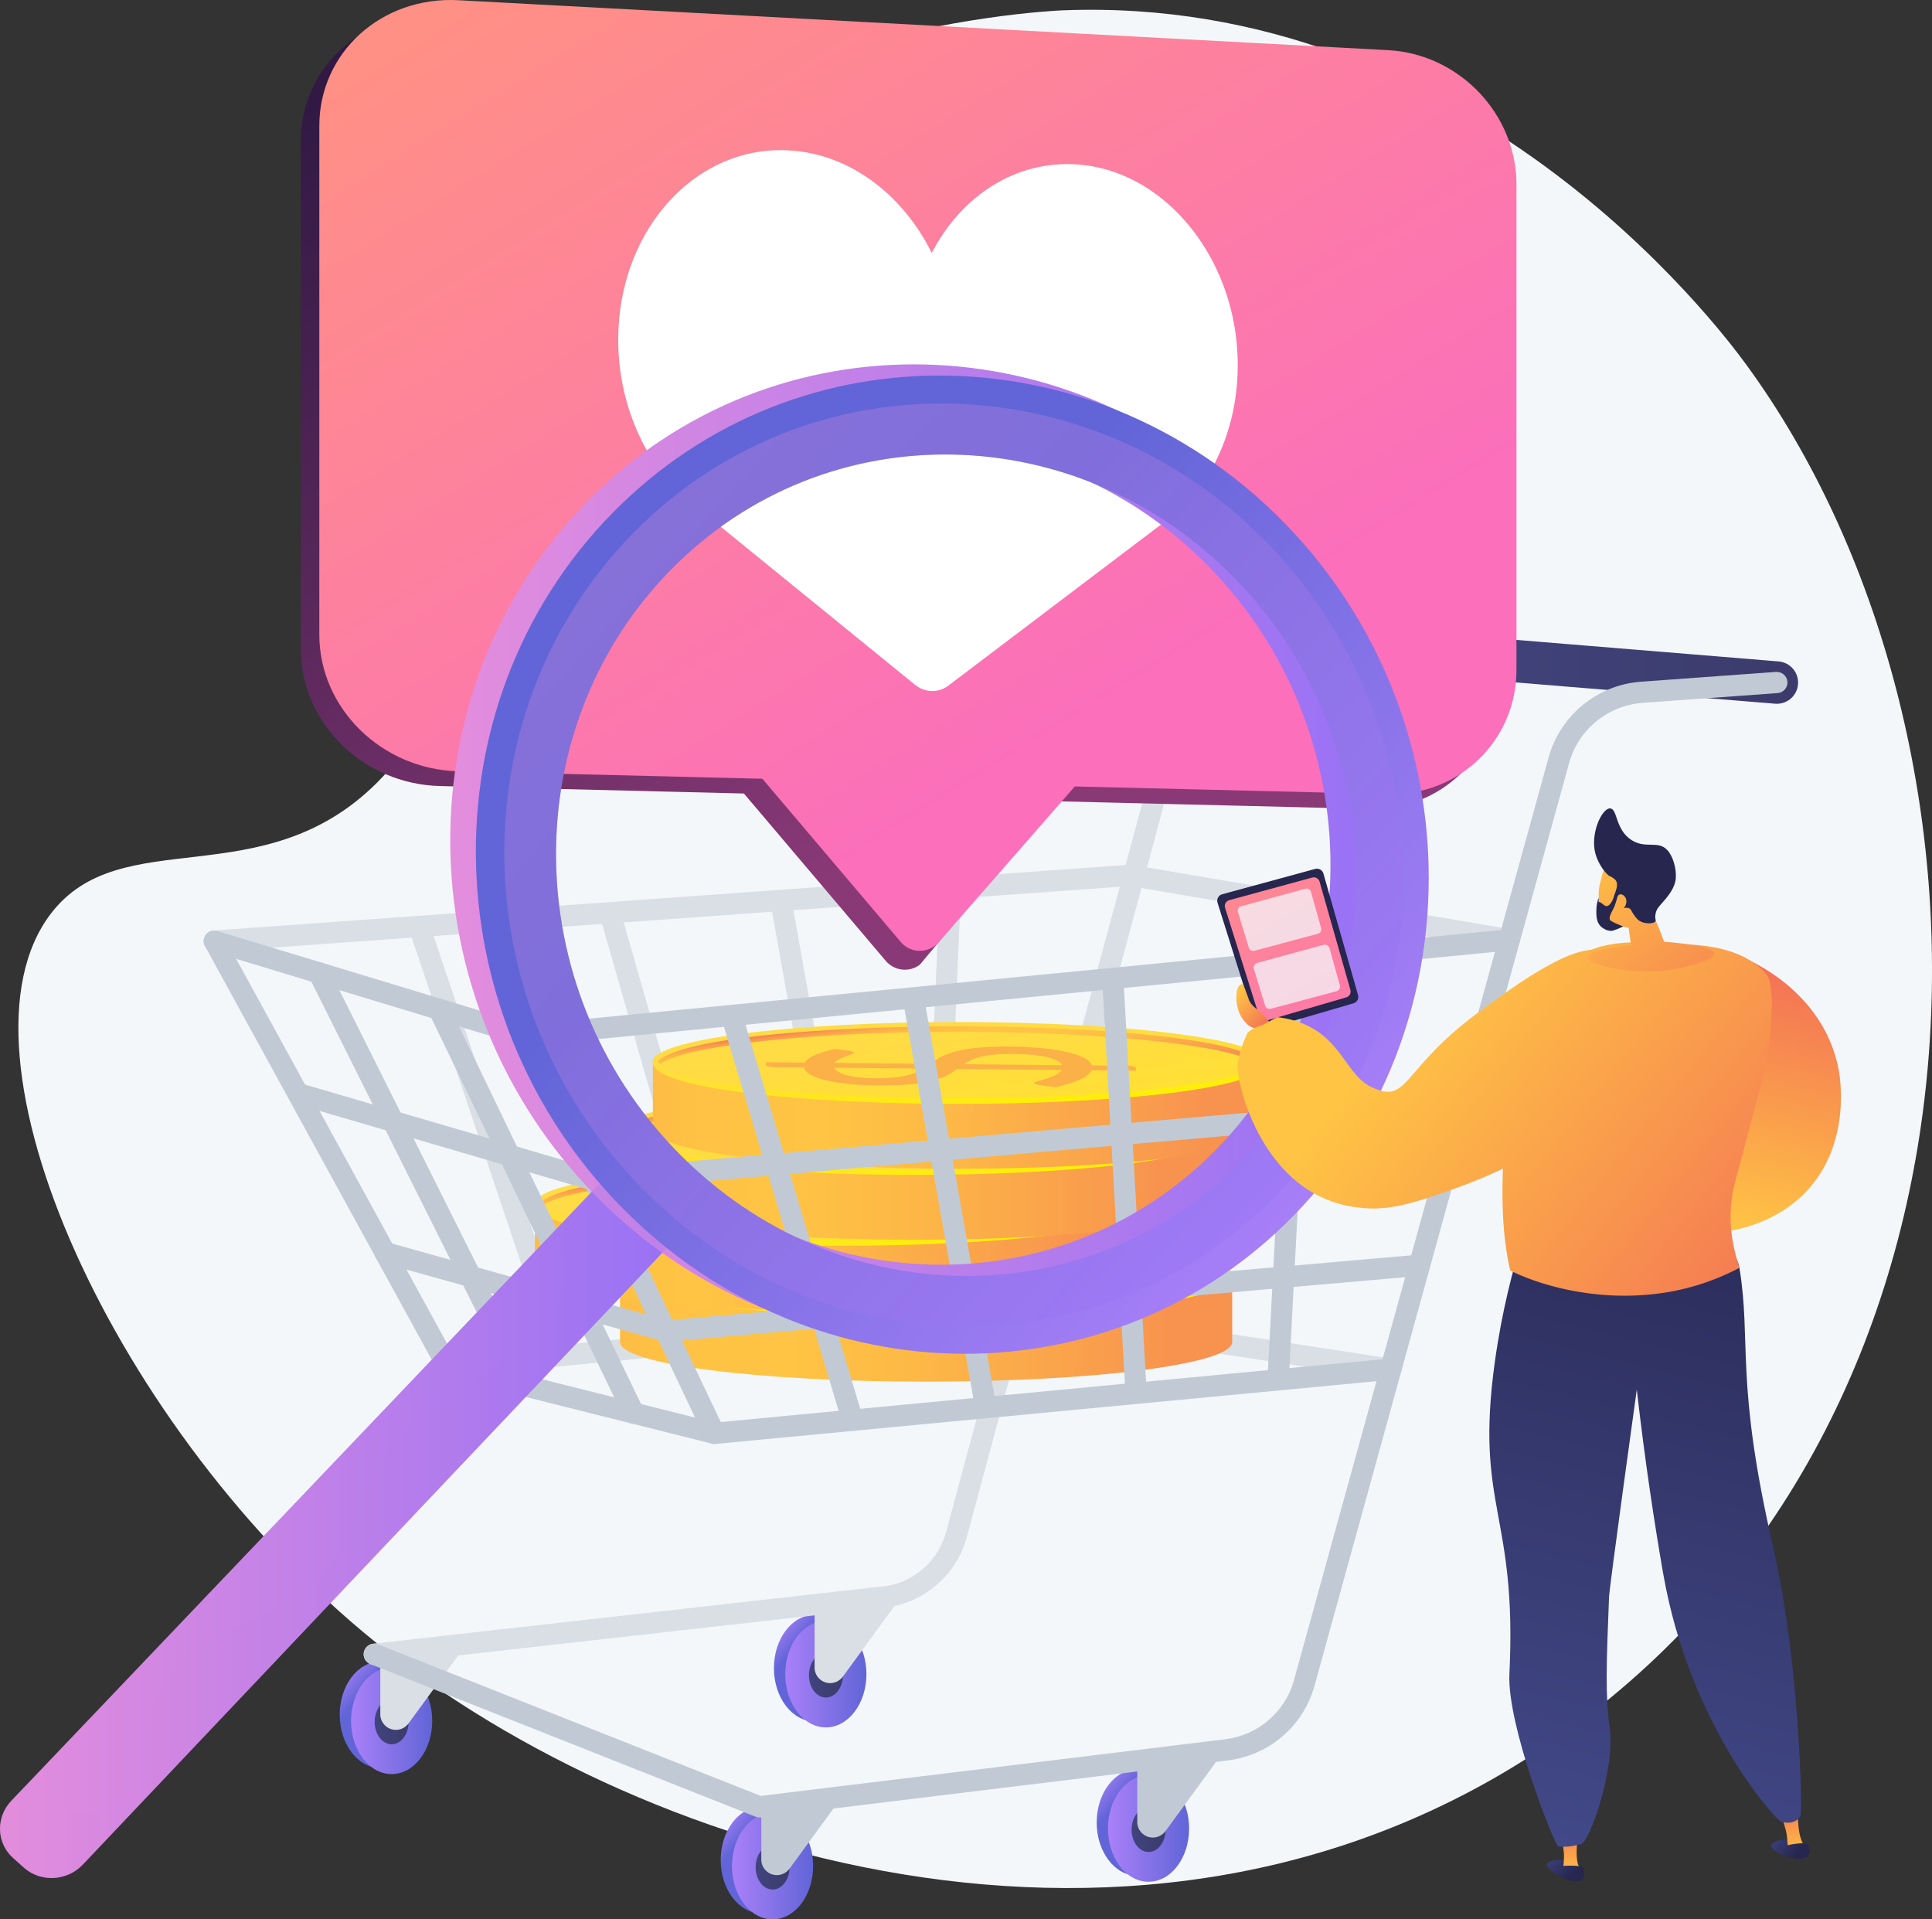 <svg width="151" height="150" viewBox="0 0 151 150" fill="none" xmlns="http://www.w3.org/2000/svg">
<rect x="0" y="0" width="151" height="150" fill="#333333" stroke="none"/>
<g clip-path="url(#clip0_4010_32796)">
<path d="M136.482 28.495C134.201 25.372 114.681 -0.45 83.036 0.809C81.452 0.873 50.591 2.502 39.207 22.747C30.786 37.72 39.701 51.006 29.428 61.206C20.476 70.093 9.479 64.211 3.977 71.4C-4.401 82.35 8.942 111.922 29.445 128.416C50.613 145.447 91.113 157.94 122.586 135.22C157.924 109.709 157.57 57.37 136.482 28.495Z" fill="#F4F7FA"/>
<path d="M32.896 134.015C32.896 136.313 31.479 138.177 29.724 138.177C27.974 138.177 26.552 136.313 26.552 134.015C26.552 131.716 27.969 129.852 29.724 129.852C31.479 129.852 32.896 131.716 32.896 134.015Z" fill="url(#paint0_linear_4010_32796)"/>
<path d="M33.782 134.486C33.782 136.784 32.365 138.648 30.61 138.648C28.86 138.648 27.438 136.784 27.438 134.486C27.438 132.188 28.854 130.323 30.61 130.323C32.359 130.323 33.782 132.188 33.782 134.486Z" fill="url(#paint1_linear_4010_32796)"/>
<path d="M31.935 134.572C31.935 135.536 31.339 136.318 30.609 136.318C29.874 136.318 29.283 135.536 29.283 134.572C29.283 133.607 29.879 132.825 30.609 132.825C31.344 132.825 31.935 133.607 31.935 134.572Z" fill="url(#paint2_linear_4010_32796)"/>
<path d="M29.724 129.407V133.977C29.724 134.647 30.271 135.193 30.942 135.193C31.328 135.193 31.693 135.006 31.924 134.695L36.041 129.064L29.724 129.407Z" fill="#DADFE5"/>
<path d="M66.832 130.366C66.832 132.664 65.415 134.529 63.66 134.529C61.911 134.529 60.488 132.664 60.488 130.366C60.488 128.068 61.905 126.204 63.66 126.204C65.415 126.204 66.832 128.068 66.832 130.366Z" fill="url(#paint3_linear_4010_32796)"/>
<path d="M67.718 130.837C67.718 133.136 66.301 135 64.546 135C62.796 135 61.374 133.136 61.374 130.837C61.374 128.539 62.791 126.675 64.546 126.675C66.296 126.675 67.718 128.539 67.718 130.837Z" fill="url(#paint4_linear_4010_32796)"/>
<path d="M65.877 130.918C65.877 131.882 65.281 132.664 64.551 132.664C63.816 132.664 63.226 131.882 63.226 130.918C63.226 129.954 63.821 129.171 64.551 129.171C65.281 129.177 65.877 129.959 65.877 130.918Z" fill="url(#paint5_linear_4010_32796)"/>
<path d="M63.666 125.753V130.323C63.666 130.993 64.213 131.539 64.884 131.539C65.271 131.539 65.636 131.352 65.867 131.041L69.983 125.411L63.666 125.753Z" fill="#DADFE5"/>
<path d="M29.251 130.114C28.832 130.114 28.473 129.804 28.425 129.375C28.371 128.92 28.704 128.507 29.16 128.459L69.349 123.938C71.539 123.563 73.359 121.902 73.949 119.716L90.786 57.15C91.682 53.818 94.602 51.423 98.048 51.182L110.274 50.454C110.736 50.422 111.127 50.775 111.154 51.23C111.181 51.686 110.832 52.082 110.376 52.109L98.16 52.838C95.428 53.025 93.11 54.932 92.396 57.579L75.559 120.145C74.802 122.952 72.457 125.084 69.585 125.577L29.348 130.104C29.316 130.114 29.283 130.114 29.251 130.114Z" fill="#DADFE5"/>
<path d="M57.214 105.487C56.855 105.487 56.522 105.252 56.414 104.887L46.952 71.834C46.823 71.394 47.081 70.934 47.521 70.811C47.961 70.687 48.423 70.939 48.546 71.378L58.008 104.432C58.137 104.871 57.88 105.332 57.44 105.455C57.364 105.477 57.289 105.487 57.214 105.487Z" fill="#DADFE5"/>
<path d="M66.897 104.106C66.5 104.106 66.151 103.822 66.081 103.42L60.242 70.677C60.161 70.227 60.462 69.793 60.913 69.713C61.369 69.632 61.798 69.932 61.879 70.382L67.718 103.125C67.799 103.575 67.498 104.009 67.047 104.09C66.993 104.1 66.945 104.106 66.897 104.106Z" fill="#DADFE5"/>
<path d="M72.913 103.034C72.902 103.034 72.891 103.034 72.875 103.034C72.419 103.012 72.059 102.627 72.081 102.171L73.428 69.771C73.444 69.316 73.815 68.952 74.292 68.978C74.749 69 75.108 69.386 75.087 69.841L73.739 102.241C73.723 102.68 73.353 103.034 72.913 103.034Z" fill="#DADFE5"/>
<path d="M44.006 106.698C43.657 106.698 43.335 106.479 43.217 106.131L32.107 73.061C31.962 72.627 32.193 72.156 32.633 72.011C33.067 71.866 33.54 72.097 33.685 72.536L44.795 105.606C44.94 106.039 44.709 106.511 44.269 106.656C44.183 106.682 44.097 106.698 44.006 106.698Z" fill="#DADFE5"/>
<path d="M138.876 55.002C138.827 55.002 138.784 55.002 138.736 54.996L111.385 52.752C110.473 52.677 109.791 51.873 109.866 50.962C109.941 50.046 110.746 49.366 111.659 49.446L139.01 51.691C139.922 51.766 140.604 52.57 140.529 53.48C140.459 54.343 139.734 55.002 138.876 55.002Z" fill="url(#paint6_linear_4010_32796)"/>
<path d="M62.673 145.366C62.673 147.664 61.256 149.529 59.501 149.529C57.751 149.529 56.329 147.664 56.329 145.366C56.329 143.068 57.746 141.204 59.501 141.204C61.251 141.204 62.673 143.068 62.673 145.366Z" fill="url(#paint7_linear_4010_32796)"/>
<path d="M63.553 145.837C63.553 148.136 62.136 150 60.381 150C58.631 150 57.209 148.136 57.209 145.837C57.209 143.539 58.626 141.675 60.381 141.675C62.136 141.675 63.553 143.539 63.553 145.837Z" fill="url(#paint8_linear_4010_32796)"/>
<path d="M61.712 145.923C61.712 146.887 61.116 147.67 60.386 147.67C59.651 147.67 59.06 146.887 59.06 145.923C59.06 144.959 59.656 144.177 60.386 144.177C61.116 144.177 61.712 144.959 61.712 145.923Z" fill="url(#paint9_linear_4010_32796)"/>
<path d="M59.501 140.759V145.329C59.501 145.998 60.048 146.545 60.719 146.545C61.106 146.545 61.471 146.357 61.702 146.046L65.818 140.416L59.501 140.759Z" fill="#C1CAD4"/>
<path d="M92.058 142.431C92.058 144.729 90.641 146.593 88.886 146.593C87.136 146.593 85.714 144.729 85.714 142.431C85.714 140.132 87.131 138.268 88.886 138.268C90.636 138.268 92.058 140.132 92.058 142.431Z" fill="url(#paint10_linear_4010_32796)"/>
<path d="M92.938 142.902C92.938 145.2 91.521 147.064 89.766 147.064C88.016 147.064 86.594 145.2 86.594 142.902C86.594 140.604 88.011 138.739 89.766 138.739C91.521 138.739 92.938 140.604 92.938 142.902Z" fill="url(#paint11_linear_4010_32796)"/>
<path d="M91.097 142.988C91.097 143.952 90.501 144.734 89.771 144.734C89.036 144.734 88.445 143.952 88.445 142.988C88.445 142.023 89.041 141.241 89.771 141.241C90.501 141.241 91.097 142.023 91.097 142.988Z" fill="url(#paint12_linear_4010_32796)"/>
<path d="M88.886 137.823V142.393C88.886 143.063 89.433 143.609 90.104 143.609C90.49 143.609 90.856 143.422 91.086 143.111L95.203 137.48L88.886 137.823Z" fill="#C1CAD4"/>
<path d="M16.746 74.384C16.316 74.384 15.951 74.052 15.919 73.612C15.887 73.157 16.23 72.761 16.687 72.723L88.269 67.58C88.333 67.575 88.403 67.58 88.467 67.591L118.099 72.627C118.55 72.702 118.856 73.13 118.781 73.586C118.706 74.036 118.282 74.341 117.82 74.266L88.285 69.246L16.805 74.384C16.789 74.384 16.767 74.384 16.746 74.384Z" fill="#DADFE5"/>
<path d="M41.07 81.755C40.989 81.755 40.909 81.745 40.828 81.718L16.504 74.346C16.064 74.212 15.817 73.752 15.952 73.312C16.086 72.873 16.553 72.627 16.987 72.761L41.15 80.084L117.88 72.627C118.346 72.578 118.744 72.916 118.787 73.371C118.83 73.827 118.497 74.234 118.041 74.277L41.15 81.75C41.124 81.755 41.097 81.755 41.07 81.755Z" fill="#C1CAD4"/>
<path d="M108.707 107.834C108.664 107.834 108.621 107.828 108.578 107.823L79.418 103.355L35.053 107.619C34.597 107.662 34.189 107.33 34.146 106.875C34.103 106.419 34.436 106.012 34.892 105.969L79.359 101.7C79.429 101.694 79.499 101.694 79.563 101.705L108.825 106.189C109.281 106.259 109.593 106.682 109.523 107.137C109.464 107.539 109.11 107.834 108.707 107.834Z" fill="#DADFE5"/>
<path d="M48.461 99.606V104.888C48.461 106.597 59.174 107.979 72.382 107.979C85.596 107.979 96.304 106.597 96.304 104.888V99.606H48.461Z" fill="url(#paint13_linear_4010_32796)"/>
<path d="M96.304 99.605C96.304 101.314 85.591 102.696 72.382 102.696C59.168 102.696 48.461 101.314 48.461 99.605C48.461 97.896 59.174 96.514 72.382 96.514C85.591 96.514 96.304 97.896 96.304 99.605Z" fill="url(#paint14_linear_4010_32796)"/>
<path d="M72.383 102.911C60.682 102.911 48.445 101.796 48.445 99.648C48.445 99.53 48.488 99.321 48.606 99.321C48.724 99.321 48.676 99.482 48.676 99.6C48.676 100.961 58.412 102.477 72.383 102.477C86.354 102.477 96.09 100.961 96.09 99.6C96.09 99.482 96.111 99.37 96.229 99.37C96.347 99.37 96.32 99.525 96.32 99.643C96.32 101.796 84.083 102.911 72.383 102.911Z" fill="url(#paint15_linear_4010_32796)"/>
<path d="M70.123 99.777C70.36 99.616 70.606 99.455 70.875 99.3C71.138 99.145 71.487 99 71.9 98.871C72.319 98.743 72.845 98.641 73.478 98.561C74.111 98.48 74.9 98.438 75.84 98.432C76.763 98.427 77.632 98.459 78.443 98.518C79.253 98.582 79.967 98.673 80.584 98.802C81.196 98.925 81.7 99.08 82.087 99.268C82.473 99.45 82.699 99.664 82.774 99.9L85.468 99.927C85.661 99.927 85.838 99.943 85.983 99.975C86.134 100.007 86.209 100.045 86.209 100.093V100.313L82.747 100.28C82.624 100.548 82.318 100.8 81.819 101.025C81.325 101.25 80.691 101.443 79.918 101.609L78.657 101.432C78.544 101.416 78.453 101.395 78.378 101.368C78.303 101.341 78.271 101.314 78.271 101.282C78.271 101.239 78.367 101.191 78.561 101.138C78.754 101.084 78.974 101.014 79.221 100.934C79.468 100.854 79.704 100.757 79.945 100.65C80.181 100.543 80.337 100.409 80.418 100.259L72.243 100.179C72.029 100.334 71.787 100.489 71.524 100.645C71.256 100.795 70.902 100.934 70.462 101.057C70.022 101.18 69.474 101.277 68.819 101.352C68.159 101.427 67.338 101.47 66.34 101.475C65.588 101.48 64.864 101.448 64.144 101.389C63.431 101.33 62.797 101.239 62.239 101.122C61.686 101.004 61.23 100.854 60.876 100.677C60.522 100.5 60.323 100.297 60.28 100.066L58.063 100.045C57.87 100.045 57.693 100.029 57.537 99.996C57.387 99.964 57.307 99.927 57.307 99.879V99.659L60.339 99.686C60.473 99.455 60.747 99.252 61.166 99.075C61.584 98.904 62.099 98.748 62.706 98.614L63.72 98.754C64.026 98.796 64.182 98.845 64.182 98.904C64.182 98.936 64.118 98.973 63.994 99.022C63.865 99.07 63.715 99.123 63.538 99.188C63.366 99.252 63.194 99.327 63.033 99.413C62.867 99.498 62.744 99.595 62.663 99.707L70.123 99.777ZM62.642 100.077C62.701 100.222 62.84 100.345 63.044 100.452C63.248 100.559 63.506 100.645 63.817 100.709C64.123 100.779 64.472 100.827 64.853 100.859C65.239 100.891 65.642 100.907 66.066 100.902C66.554 100.902 66.984 100.88 67.349 100.838C67.714 100.8 68.03 100.747 68.309 100.677C68.583 100.607 68.83 100.527 69.034 100.441C69.238 100.35 69.42 100.254 69.587 100.147L62.642 100.077ZM80.434 99.879C80.375 99.734 80.225 99.605 79.994 99.493C79.763 99.38 79.468 99.289 79.108 99.214C78.749 99.139 78.33 99.08 77.852 99.048C77.374 99.011 76.849 98.995 76.274 99C75.764 99 75.319 99.027 74.954 99.07C74.584 99.113 74.267 99.171 73.993 99.241C73.725 99.316 73.489 99.397 73.301 99.493C73.113 99.589 72.936 99.691 72.769 99.804L80.434 99.879Z" fill="#FCB048"/>
<path d="M72.383 96.846C61.719 96.846 50.609 97.778 48.832 99.589C48.902 99.653 48.966 99.723 49.025 99.793C50.523 98.534 59.695 97.269 72.383 97.269C85.399 97.269 94.716 98.598 95.843 99.889C95.897 99.819 95.956 99.75 96.02 99.686C94.555 97.816 83.241 96.846 72.383 96.846Z" fill="url(#paint16_linear_4010_32796)"/>
<path d="M41.806 94.056V99.338C41.806 101.047 52.519 102.429 65.727 102.429C78.941 102.429 89.649 101.047 89.649 99.338V94.056H41.806Z" fill="url(#paint17_linear_4010_32796)"/>
<path d="M65.732 97.147C78.944 97.147 89.653 95.763 89.653 94.055C89.653 92.348 78.944 90.964 65.732 90.964C52.521 90.964 41.81 92.348 41.81 94.055C41.81 95.763 52.521 97.147 65.732 97.147Z" fill="url(#paint18_linear_4010_32796)"/>
<path d="M65.733 97.361C54.032 97.361 41.795 96.246 41.795 94.098C41.795 93.98 41.838 93.772 41.956 93.772C42.074 93.772 42.026 93.932 42.026 94.05C42.026 95.411 51.762 96.927 65.733 96.927C79.703 96.927 89.439 95.411 89.439 94.05C89.439 93.932 89.461 93.82 89.579 93.82C89.697 93.82 89.67 93.975 89.67 94.093C89.67 96.246 77.433 97.361 65.733 97.361Z" fill="url(#paint19_linear_4010_32796)"/>
<path d="M63.467 94.227C63.703 94.066 63.95 93.906 64.219 93.75C64.482 93.595 64.831 93.45 65.244 93.322C65.662 93.193 66.188 93.091 66.822 93.011C67.455 92.931 68.244 92.888 69.183 92.882C70.106 92.877 70.976 92.909 71.786 92.968C72.597 93.032 73.311 93.124 73.928 93.252C74.54 93.375 75.044 93.531 75.431 93.718C75.817 93.9 76.043 94.115 76.118 94.35L78.812 94.377C79.005 94.377 79.182 94.393 79.327 94.425C79.478 94.457 79.553 94.495 79.553 94.543V94.763L76.091 94.731C75.967 94.999 75.661 95.25 75.162 95.475C74.668 95.7 74.035 95.893 73.262 96.059L72.001 95.882C71.888 95.866 71.797 95.845 71.722 95.818C71.647 95.791 71.615 95.765 71.615 95.732C71.615 95.69 71.711 95.641 71.904 95.588C72.098 95.534 72.318 95.465 72.565 95.384C72.811 95.304 73.048 95.207 73.289 95.1C73.525 94.993 73.681 94.859 73.761 94.709L65.587 94.629C65.373 94.784 65.131 94.94 64.868 95.095C64.6 95.245 64.245 95.384 63.805 95.507C63.365 95.631 62.818 95.727 62.163 95.802C61.503 95.877 60.682 95.92 59.683 95.925C58.932 95.931 58.207 95.898 57.488 95.84C56.774 95.781 56.141 95.69 55.583 95.572C55.03 95.454 54.574 95.304 54.22 95.127C53.865 94.95 53.667 94.747 53.624 94.516L51.407 94.495C51.214 94.495 51.037 94.479 50.881 94.447C50.725 94.42 50.65 94.377 50.65 94.329V94.109L53.683 94.136C53.817 93.906 54.091 93.702 54.509 93.525C54.928 93.354 55.443 93.198 56.05 93.065L57.064 93.204C57.37 93.247 57.526 93.295 57.526 93.354C57.526 93.386 57.461 93.424 57.338 93.472C57.209 93.52 57.059 93.573 56.882 93.638C56.71 93.702 56.538 93.777 56.377 93.863C56.211 93.948 56.087 94.045 56.007 94.157L63.467 94.227ZM55.991 94.527C56.05 94.672 56.189 94.795 56.393 94.902C56.597 95.009 56.855 95.095 57.166 95.159C57.472 95.229 57.821 95.277 58.202 95.309C58.588 95.341 58.991 95.357 59.415 95.352C59.909 95.352 60.333 95.331 60.698 95.288C61.063 95.25 61.379 95.197 61.658 95.127C61.932 95.057 62.174 94.977 62.383 94.891C62.587 94.8 62.77 94.704 62.936 94.597L55.991 94.527ZM73.783 94.329C73.724 94.184 73.574 94.056 73.343 93.943C73.112 93.831 72.817 93.74 72.457 93.665C72.098 93.59 71.679 93.531 71.201 93.499C70.724 93.461 70.198 93.445 69.623 93.45C69.114 93.45 68.668 93.477 68.303 93.52C67.933 93.563 67.616 93.622 67.342 93.691C67.074 93.766 66.838 93.847 66.65 93.943C66.462 94.04 66.285 94.141 66.119 94.254L73.783 94.329Z" fill="#FCB048"/>
<path d="M65.733 91.296C55.068 91.296 43.958 92.228 42.182 94.039C42.251 94.103 42.316 94.173 42.375 94.243C43.872 92.984 53.045 91.72 65.733 91.72C78.748 91.72 88.066 93.048 89.193 94.339C89.246 94.27 89.305 94.2 89.37 94.136C87.905 92.266 76.591 91.296 65.733 91.296Z" fill="url(#paint20_linear_4010_32796)"/>
<path d="M47.548 88.516V93.798C47.548 95.507 58.261 96.889 71.469 96.889C84.683 96.889 95.391 95.507 95.391 93.798V88.516H47.548Z" fill="url(#paint21_linear_4010_32796)"/>
<path d="M71.469 91.607C84.681 91.607 95.391 90.223 95.391 88.516C95.391 86.809 84.681 85.425 71.469 85.425C58.258 85.425 47.548 86.809 47.548 88.516C47.548 90.223 58.258 91.607 71.469 91.607Z" fill="url(#paint22_linear_4010_32796)"/>
<path d="M71.47 91.821C59.769 91.821 47.532 90.707 47.532 88.559C47.532 88.441 47.575 88.232 47.693 88.232C47.811 88.232 47.763 88.393 47.763 88.51C47.763 89.871 57.499 91.387 71.47 91.387C85.441 91.387 95.177 89.871 95.177 88.51C95.177 88.393 95.198 88.28 95.316 88.28C95.434 88.28 95.407 88.436 95.407 88.553C95.407 90.712 83.17 91.821 71.47 91.821Z" fill="url(#paint23_linear_4010_32796)"/>
<path d="M69.21 88.693C69.447 88.532 69.693 88.371 69.962 88.216C70.225 88.061 70.574 87.916 70.987 87.787C71.406 87.659 71.931 87.557 72.565 87.477C73.198 87.396 73.987 87.354 74.926 87.348C75.85 87.343 76.719 87.375 77.529 87.434C78.34 87.498 79.054 87.589 79.671 87.718C80.283 87.841 80.787 87.996 81.174 88.184C81.56 88.366 81.786 88.58 81.861 88.816L84.555 88.843C84.748 88.843 84.925 88.859 85.07 88.891C85.221 88.923 85.296 88.961 85.296 89.009V89.229L81.834 89.196C81.71 89.464 81.405 89.716 80.905 89.941C80.412 90.166 79.778 90.359 79.005 90.525L77.744 90.348C77.632 90.332 77.54 90.311 77.465 90.284C77.39 90.257 77.358 90.23 77.358 90.198C77.358 90.155 77.454 90.107 77.648 90.054C77.841 90 78.061 89.93 78.308 89.85C78.555 89.77 78.791 89.673 79.032 89.566C79.268 89.459 79.424 89.325 79.505 89.175L71.33 89.095C71.116 89.25 70.874 89.405 70.611 89.561C70.343 89.711 69.989 89.85 69.549 89.973C69.108 90.096 68.561 90.193 67.906 90.268C67.246 90.343 66.425 90.386 65.427 90.391C64.675 90.397 63.95 90.364 63.231 90.305C62.517 90.246 61.884 90.155 61.326 90.037C60.773 89.92 60.317 89.77 59.963 89.593C59.608 89.416 59.41 89.213 59.367 88.982L57.15 88.961C56.957 88.961 56.78 88.945 56.624 88.912C56.474 88.886 56.394 88.843 56.394 88.795V88.575L59.426 88.602C59.56 88.371 59.834 88.168 60.253 87.991C60.671 87.82 61.186 87.664 61.793 87.53L62.807 87.67C63.113 87.713 63.269 87.761 63.269 87.82C63.269 87.852 63.205 87.889 63.081 87.938C62.952 87.986 62.802 88.039 62.625 88.104C62.453 88.168 62.281 88.243 62.12 88.329C61.954 88.414 61.831 88.511 61.75 88.623L69.21 88.693ZM61.728 88.993C61.788 89.138 61.927 89.261 62.131 89.368C62.335 89.475 62.593 89.561 62.904 89.625C63.21 89.695 63.559 89.743 63.94 89.775C64.326 89.807 64.729 89.823 65.153 89.818C65.641 89.818 66.071 89.796 66.436 89.754C66.8 89.716 67.117 89.657 67.396 89.593C67.67 89.523 67.912 89.443 68.121 89.357C68.325 89.266 68.507 89.17 68.674 89.062L61.728 88.993ZM79.521 88.795C79.462 88.65 79.311 88.522 79.081 88.409C78.85 88.296 78.555 88.205 78.195 88.13C77.835 88.055 77.417 87.996 76.939 87.964C76.461 87.927 75.935 87.911 75.361 87.916C74.851 87.916 74.406 87.943 74.041 87.986C73.671 88.029 73.354 88.088 73.08 88.157C72.812 88.232 72.576 88.312 72.388 88.409C72.2 88.505 72.023 88.607 71.856 88.72L79.521 88.795Z" fill="#FCB048"/>
<path d="M71.47 85.762C60.806 85.762 49.696 86.7 47.919 88.505C47.989 88.569 48.053 88.639 48.112 88.709C49.61 87.45 58.782 86.185 71.47 86.185C84.486 86.185 93.803 87.514 94.93 88.805C94.984 88.735 95.043 88.666 95.107 88.602C93.642 86.732 82.328 85.762 71.47 85.762Z" fill="url(#paint24_linear_4010_32796)"/>
<path d="M51.026 82.966V88.249C51.026 89.957 61.739 91.34 74.948 91.34C88.162 91.34 98.869 89.957 98.869 88.249V82.966H51.026Z" fill="url(#paint25_linear_4010_32796)"/>
<path d="M74.953 86.057C88.164 86.057 98.874 84.673 98.874 82.966C98.874 81.259 88.164 79.875 74.953 79.875C61.741 79.875 51.031 81.259 51.031 82.966C51.031 84.673 61.741 86.057 74.953 86.057Z" fill="url(#paint26_linear_4010_32796)"/>
<path d="M74.953 86.271C63.253 86.271 51.016 85.157 51.016 83.009C51.016 82.891 51.059 82.682 51.177 82.682C51.295 82.682 51.246 82.843 51.246 82.961C51.246 84.321 60.983 85.838 74.953 85.838C88.924 85.838 98.66 84.321 98.66 82.961C98.66 82.843 98.681 82.73 98.8 82.73C98.918 82.73 98.891 82.886 98.891 83.004C98.891 85.162 86.654 86.271 74.953 86.271Z" fill="url(#paint27_linear_4010_32796)"/>
<path d="M72.688 83.138C72.924 82.977 73.171 82.816 73.439 82.661C73.702 82.506 74.051 82.361 74.464 82.232C74.883 82.104 75.409 82.002 76.042 81.922C76.676 81.841 77.465 81.798 78.404 81.793C79.327 81.788 80.197 81.82 81.007 81.879C81.817 81.943 82.531 82.034 83.148 82.163C83.76 82.286 84.265 82.441 84.651 82.629C85.038 82.811 85.263 83.025 85.338 83.261L88.033 83.288C88.226 83.288 88.403 83.304 88.548 83.336C88.698 83.368 88.773 83.406 88.773 83.454V83.673L85.311 83.641C85.188 83.909 84.882 84.161 84.383 84.386C83.889 84.611 83.256 84.804 82.483 84.97L81.222 84.793C81.109 84.777 81.018 84.756 80.943 84.729C80.868 84.702 80.835 84.675 80.835 84.643C80.835 84.6 80.932 84.552 81.125 84.498C81.318 84.445 81.538 84.375 81.785 84.295C82.032 84.215 82.268 84.118 82.51 84.011C82.746 83.904 82.902 83.77 82.982 83.62L74.808 83.54C74.593 83.695 74.352 83.85 74.089 84.006C73.82 84.156 73.466 84.295 73.026 84.418C72.586 84.541 72.038 84.638 71.384 84.713C70.724 84.788 69.902 84.831 68.904 84.836C68.153 84.841 67.428 84.809 66.709 84.75C65.995 84.691 65.362 84.6 64.803 84.482C64.251 84.365 63.794 84.215 63.44 84.038C63.086 83.861 62.887 83.657 62.844 83.427L60.628 83.406C60.435 83.406 60.258 83.389 60.102 83.357C59.946 83.325 59.871 83.288 59.871 83.24V83.02L62.904 83.047C63.038 82.816 63.312 82.613 63.73 82.436C64.149 82.264 64.664 82.109 65.27 81.975L66.285 82.115C66.591 82.157 66.746 82.206 66.746 82.264C66.746 82.297 66.682 82.334 66.559 82.382C66.43 82.431 66.279 82.484 66.102 82.548C65.931 82.613 65.759 82.688 65.598 82.773C65.431 82.859 65.308 82.956 65.228 83.068L72.688 83.138ZM65.211 83.443C65.27 83.588 65.41 83.711 65.614 83.818C65.818 83.925 66.076 84.011 66.387 84.075C66.693 84.145 67.042 84.193 67.423 84.225C67.809 84.257 68.212 84.273 68.636 84.268C69.129 84.268 69.553 84.247 69.918 84.204C70.283 84.166 70.6 84.107 70.879 84.043C71.153 83.973 71.4 83.893 71.604 83.807C71.808 83.716 71.99 83.62 72.157 83.513L65.211 83.443ZM83.004 83.245C82.945 83.1 82.794 82.972 82.564 82.859C82.333 82.747 82.037 82.656 81.678 82.581C81.318 82.506 80.9 82.447 80.422 82.415C79.944 82.377 79.418 82.361 78.844 82.366C78.334 82.366 77.889 82.393 77.524 82.436C77.153 82.479 76.837 82.538 76.563 82.607C76.295 82.682 76.058 82.763 75.871 82.859C75.683 82.956 75.506 83.057 75.339 83.17L83.004 83.245Z" fill="#FCB048"/>
<path d="M74.954 80.212C64.289 80.212 53.179 81.144 51.402 82.955C51.472 83.019 51.536 83.089 51.596 83.159C53.093 81.9 62.266 80.636 74.954 80.636C87.969 80.636 97.286 81.964 98.413 83.255C98.467 83.186 98.526 83.116 98.591 83.052C97.125 81.177 85.811 80.212 74.954 80.212Z" fill="url(#paint28_linear_4010_32796)"/>
<path d="M55.83 112.848C55.513 112.848 55.218 112.666 55.078 112.372L40.319 81.273C40.12 80.861 40.297 80.363 40.716 80.17C41.129 79.977 41.628 80.148 41.822 80.566L56.334 111.134L108.627 106.173C109.088 106.13 109.491 106.463 109.534 106.923C109.577 107.379 109.244 107.786 108.782 107.829L55.91 112.848C55.883 112.848 55.857 112.848 55.83 112.848Z" fill="#C1CAD4"/>
<path d="M55.835 112.848C55.765 112.848 55.701 112.837 55.631 112.821L34.774 107.593C34.549 107.534 34.361 107.389 34.248 107.186L16.021 73.945C15.801 73.543 15.952 73.039 16.354 72.82C16.757 72.6 17.261 72.75 17.481 73.152L35.531 106.077L56.034 111.214C56.479 111.327 56.747 111.777 56.635 112.221C56.544 112.602 56.205 112.848 55.835 112.848Z" fill="#C1CAD4"/>
<path d="M46.443 93.064C46.362 93.064 46.287 93.053 46.206 93.032L23.299 86.33C22.859 86.202 22.607 85.741 22.736 85.302C22.865 84.862 23.326 84.611 23.766 84.739L46.523 91.398L114.166 85.511C114.633 85.462 115.024 85.811 115.067 86.266C115.105 86.721 114.767 87.123 114.31 87.166L46.512 93.064C46.491 93.064 46.464 93.064 46.443 93.064Z" fill="#C1CAD4"/>
<path d="M52.035 104.855C51.96 104.855 51.885 104.845 51.809 104.823L29.863 98.689C29.423 98.566 29.165 98.105 29.289 97.666C29.412 97.227 29.874 96.964 30.314 97.093L52.115 103.184L110.854 98.057C111.31 98.009 111.712 98.357 111.755 98.812C111.793 99.268 111.455 99.67 110.999 99.712L52.11 104.855C52.083 104.855 52.062 104.855 52.035 104.855Z" fill="#C1CAD4"/>
<path d="M66.628 111.825C66.269 111.825 65.941 111.595 65.834 111.231L56.42 79.709C56.291 79.27 56.538 78.809 56.978 78.675C57.418 78.541 57.88 78.793 58.014 79.232L67.428 110.754C67.557 111.193 67.31 111.654 66.87 111.788C66.789 111.814 66.709 111.825 66.628 111.825Z" fill="#C1CAD4"/>
<path d="M77.04 110.839C76.643 110.839 76.294 110.555 76.225 110.153L70.579 78.214C70.498 77.764 70.799 77.33 71.255 77.255C71.706 77.175 72.14 77.475 72.216 77.93L77.862 109.869C77.942 110.319 77.642 110.753 77.186 110.828C77.137 110.834 77.089 110.839 77.04 110.839Z" fill="#C1CAD4"/>
<path d="M88.784 109.505C88.344 109.505 87.979 109.163 87.952 108.723L86.17 77.009C86.144 76.554 86.498 76.157 86.954 76.136C87.416 76.12 87.807 76.463 87.829 76.918L89.611 108.632C89.638 109.088 89.283 109.484 88.827 109.505C88.816 109.505 88.8 109.505 88.784 109.505Z" fill="#C1CAD4"/>
<path d="M99.916 108.262C99.9 108.262 99.884 108.262 99.873 108.262C99.417 108.241 99.062 107.85 99.084 107.389L100.775 75.171C100.796 74.716 101.188 74.362 101.649 74.384C102.106 74.405 102.46 74.796 102.438 75.257L100.748 107.475C100.721 107.914 100.351 108.262 99.916 108.262Z" fill="#C1CAD4"/>
<path d="M49.523 111.268C49.212 111.268 48.917 111.097 48.772 110.797L33.556 79.232C33.358 78.82 33.529 78.322 33.943 78.123C34.356 77.925 34.855 78.097 35.054 78.509L50.27 110.073C50.468 110.486 50.296 110.984 49.883 111.182C49.77 111.241 49.647 111.268 49.523 111.268Z" fill="#C1CAD4"/>
<path d="M41.07 109.152C40.764 109.152 40.469 108.986 40.324 108.691L24.174 76.398C23.97 75.986 24.137 75.487 24.544 75.284C24.958 75.08 25.457 75.246 25.661 75.653L41.811 107.946C42.014 108.359 41.848 108.857 41.44 109.061C41.322 109.125 41.199 109.152 41.07 109.152Z" fill="#C1CAD4"/>
<path d="M59.345 142.034C59.237 142.034 59.136 142.013 59.039 141.975L28.951 130.055C28.521 129.884 28.317 129.402 28.484 128.979C28.655 128.55 29.138 128.346 29.562 128.513L59.452 140.352L95.75 135.927C98.332 135.611 100.452 133.789 101.139 131.288L121.035 59.191C121.942 55.902 124.846 53.523 128.254 53.277L138.811 52.511C139.262 52.484 139.665 52.822 139.702 53.277C139.734 53.732 139.391 54.129 138.935 54.166L128.377 54.932C125.667 55.13 123.359 57.016 122.64 59.63L102.744 131.732C101.874 134.888 99.207 137.186 95.949 137.582L59.441 142.034C59.409 142.034 59.377 142.034 59.345 142.034Z" fill="#C1CAD4"/>
<path d="M107.064 5.079L34.377 1.173C28.392 0.852 23.514 5.25 23.514 10.998V50.754C23.514 56.502 28.392 61.286 34.382 61.43L58.143 62.014L69.231 75.097C69.902 75.884 71.072 76.013 71.893 75.391L82.558 62.62L107.064 63.22C112.603 63.354 117.074 59.014 117.074 53.523V15.557C117.074 10.066 112.603 5.379 107.064 5.079Z" fill="url(#paint29_linear_4010_32796)"/>
<path d="M108.508 3.921L35.826 0.016C29.836 -0.305 24.957 4.093 24.957 9.846V49.602C24.957 55.35 29.836 60.134 35.826 60.279L59.586 60.862L70.406 73.623C71.174 74.534 72.575 74.539 73.358 73.645L84.007 61.462L108.513 62.062C114.052 62.196 118.523 57.857 118.523 52.366V14.405C118.523 8.914 114.052 4.221 108.508 3.921Z" fill="url(#paint30_linear_4010_32796)"/>
<path d="M96.711 27.557C96.314 20.036 91.188 13.714 84.812 12.911C79.74 12.273 75.221 15.139 72.822 19.768C70.412 14.909 65.855 11.593 60.686 11.738C54.111 11.914 48.771 17.877 48.347 25.543C48.068 30.611 49.909 35.266 52.936 38.405L71.49 53.496C72.29 54.15 73.337 54.177 74.136 53.571L92.315 39.803C95.219 36.943 96.979 32.529 96.711 27.557Z" fill="white"/>
<path d="M1.863 145.955L1.036 145.216C-0.284 144.043 -0.349 142.029 0.891 140.727L49.555 89.673L54.778 94.725L6.473 145.72C5.239 147.022 3.178 147.129 1.863 145.955Z" fill="url(#paint31_linear_4010_32796)"/>
<path d="M98.67 40.291C84.136 25.104 60.472 24.364 45.889 39.198C31.038 54.305 31.752 79.221 47.382 94.264C62.646 108.954 86.095 108.295 99.851 93.343C113.366 78.643 112.877 55.13 98.67 40.291ZM51.611 89.812C38.585 77.191 38 56.368 50.376 43.703C62.565 31.232 82.424 31.762 94.677 44.486C106.699 56.962 107.123 76.8 95.686 89.17C84.088 101.721 64.385 102.182 51.611 89.812Z" fill="url(#paint32_linear_4010_32796)"/>
<path opacity="0.3" d="M49.555 89.679L43.351 96.188C44.188 98.866 43.963 100.795 43.426 102.198C41.413 107.47 34.425 106.902 29.45 114.557C26.954 118.398 28.291 119.191 25.704 122.352C21.426 127.575 17.245 126.043 13.488 130.72C9.688 135.45 11.599 139.95 8.727 141.37C7.498 141.975 5.475 141.975 1.911 139.661L0.891 140.727C-0.349 142.029 -0.284 144.038 1.036 145.216L1.863 145.955C3.178 147.129 5.244 147.022 6.473 145.72L54.778 94.725L49.555 89.679Z" fill="url(#paint33_linear_4010_32796)"/>
<path d="M73.804 34.393V34.575C78.098 34.575 82.3 35.432 86.294 37.125C90.416 38.871 94.114 41.426 97.28 44.721C103.254 50.93 106.646 59.11 106.839 67.751C107.032 76.387 104.005 84.535 98.316 90.691C95.326 93.927 91.784 96.434 87.786 98.148C83.91 99.809 79.789 100.65 75.532 100.65C67.16 100.65 59.146 97.355 52.963 91.371C49.625 88.141 47.017 84.343 45.213 80.089C43.474 75.98 42.556 71.641 42.497 67.189C42.374 58.344 45.643 50.073 51.686 43.891C57.563 37.885 65.415 34.58 73.799 34.575L73.804 34.393ZM73.804 34.393C65.727 34.393 57.703 37.484 51.563 43.762C38.735 56.871 39.342 78.439 52.84 91.505C59.302 97.757 67.471 100.837 75.538 100.837C83.986 100.837 92.316 97.462 98.456 90.819C110.274 78.026 109.834 57.514 97.414 44.598C90.909 37.832 82.327 34.393 73.804 34.393Z" fill="#9FA8AD"/>
<path d="M100.672 41.164C86.138 25.977 62.474 25.237 47.891 40.071C33.04 55.178 33.754 80.094 49.383 95.137C64.648 109.827 88.097 109.168 101.853 94.216C115.367 79.521 114.874 56.009 100.672 41.164ZM53.613 90.691C40.587 78.069 40.002 57.246 52.378 44.582C64.567 32.111 84.426 32.641 96.679 45.364C108.701 57.841 109.125 77.678 97.688 90.048C86.09 102.6 66.381 103.06 53.613 90.691Z" fill="url(#paint34_linear_4010_32796)"/>
<path opacity="0.3" d="M99.261 42.648C85.532 28.334 63.21 27.675 49.48 41.673C35.51 55.913 36.175 79.382 50.881 93.562C65.265 107.432 87.383 106.848 100.383 92.743C113.167 78.873 112.7 56.657 99.261 42.648ZM53.613 90.691C40.587 78.07 40.002 57.246 52.379 44.582C64.567 32.111 84.426 32.641 96.679 45.364C108.702 57.841 109.126 77.679 97.688 90.048C86.09 102.6 66.382 103.061 53.613 90.691Z" fill="url(#paint35_linear_4010_32796)"/>
<path d="M95.52 69.889C95.38 69.927 95.267 70.018 95.198 70.146C95.128 70.27 95.117 70.42 95.16 70.553L98.16 80.095C98.246 80.368 98.536 80.523 98.81 80.443L105.782 78.412C106.061 78.332 106.222 78.043 106.141 77.764L103.436 68.271C103.356 67.993 103.071 67.832 102.792 67.907L95.52 69.889Z" fill="#26264F"/>
<path d="M96.072 70.35C95.949 70.382 95.847 70.468 95.782 70.575C95.723 70.687 95.707 70.816 95.745 70.939L98.423 79.446C98.498 79.687 98.756 79.827 99.003 79.757L105.223 77.946C105.47 77.877 105.615 77.614 105.545 77.368L103.135 68.903C103.066 68.657 102.808 68.512 102.561 68.582L96.072 70.35Z" fill="url(#paint36_linear_4010_32796)"/>
<path opacity="0.75" d="M97.001 70.827C96.904 70.853 96.823 70.918 96.781 71.004C96.732 71.089 96.722 71.191 96.754 71.282L97.602 74.057C97.661 74.245 97.854 74.352 98.042 74.303L103.001 72.975C103.092 72.948 103.173 72.889 103.221 72.803C103.27 72.718 103.28 72.621 103.253 72.525L102.464 69.707C102.411 69.514 102.212 69.402 102.019 69.455L97.001 70.827Z" fill="#F4F7FA"/>
<path opacity="0.75" d="M98.263 75.252C98.166 75.279 98.08 75.343 98.032 75.434C97.984 75.525 97.973 75.627 98 75.723L98.875 78.584C98.934 78.777 99.138 78.889 99.331 78.836L104.451 77.464C104.548 77.438 104.628 77.373 104.682 77.288C104.73 77.202 104.746 77.1 104.719 77.004L103.909 74.1C103.855 73.902 103.646 73.784 103.447 73.838L98.263 75.252Z" fill="#F4F7FA"/>
<path d="M136.09 74.78C136.482 74.93 142.466 77.303 143.695 83.534C143.797 84.037 144.758 89.395 141.119 93.177C137.04 97.42 129.182 97.312 126.064 93.766C125.339 92.941 124.953 92.025 124.738 91.254L125.559 89.073C126.563 87.868 127.926 87.579 128.656 87.402C130.454 86.957 131.812 87.761 132.837 86.893C133.406 86.416 133.519 85.725 133.621 85.109C133.964 83.014 132.778 81.723 132.692 80.432C132.628 79.468 132.29 77.346 133.551 75.97C134.356 75.096 135.462 74.861 136.09 74.78Z" fill="url(#paint37_linear_4010_32796)"/>
<path d="M138.42 144.241C138.49 143.855 139.73 143.512 140.347 144.021C140.653 144.278 140.862 144.793 140.685 145.028C140.621 145.114 140.884 145.264 140.631 145.264C139.799 145.28 138.356 144.621 138.42 144.241Z" fill="url(#paint38_linear_4010_32796)"/>
<path d="M139.724 144.38L141.001 144.198C140.411 143.486 140.518 141.225 140.518 141.225L139.16 141.525C139.16 141.525 139.316 142.147 139.579 143.063C139.67 143.379 139.708 143.872 139.724 144.38Z" fill="url(#paint39_linear_4010_32796)"/>
<path d="M139.611 144.225C139.611 144.225 141.146 143.872 141.312 144.177C141.478 144.482 141.607 145.297 140.63 145.27C139.659 145.243 139.525 144.482 139.611 144.225Z" fill="url(#paint40_linear_4010_32796)"/>
<path d="M120.906 145.682C121.03 145.313 122.307 145.141 122.844 145.736C123.112 146.031 123.247 146.572 123.037 146.781C122.962 146.856 123.204 147.043 122.951 147.006C122.119 146.898 120.783 146.047 120.906 145.682Z" fill="url(#paint41_linear_4010_32796)"/>
<path d="M98.805 80.743L97.64 80.186C97.458 80.041 97.184 79.784 96.969 79.393C96.626 78.745 96.631 78.043 96.631 78.043C96.636 78.043 96.578 77.1 96.98 76.939C97.034 76.918 97.093 76.913 97.162 76.923L97.576 78.016C97.576 78.016 97.64 78.493 98.392 78.986C99.138 79.634 99.433 80.223 99.433 80.223L98.805 80.743Z" fill="url(#paint42_linear_4010_32796)"/>
<path d="M122.173 145.998H123.461C122.973 145.211 123.402 142.987 123.402 142.987L122.018 143.1C122.018 143.1 122.082 143.737 122.216 144.68C122.259 145.002 122.232 145.494 122.173 145.998Z" fill="url(#paint43_linear_4010_32796)"/>
<path d="M118.829 97.334C118.234 99.305 117.38 102.482 116.827 106.468C115.26 117.841 118.588 118.2 117.971 130.805C117.772 134.829 121.459 144.102 121.787 144.305C121.942 144.321 122.114 144.332 122.296 144.327C122.618 144.316 123.069 144.268 123.595 144.113C124.18 144.011 126.29 138.316 125.801 134.93C125.458 132.536 125.554 129.959 125.758 124.816C125.79 123.98 127.927 108.595 127.927 108.595C128.576 114.289 129.322 119.132 129.972 122.882C132.054 134.936 138.827 142.232 139.176 142.35C139.246 142.377 139.879 142.607 140.4 142.264C140.631 142.114 140.711 141.916 140.711 141.916C140.894 141.777 140.658 129.879 138.591 120.932C135.591 107.941 136.901 104.898 135.951 99.097C135.129 94.066 118.829 97.334 118.829 97.334Z" fill="url(#paint44_linear_4010_32796)"/>
<path d="M130.938 73.768C128.947 73.709 125.093 73.061 122.576 75.321C122.533 75.359 122.329 75.584 122.077 75.878C121.841 76.157 121.03 77.121 120.3 78.428C119.769 79.377 119.291 80.475 118.803 82.12C117.95 85.018 117.703 87.487 117.622 88.559C117.161 94.607 117.617 97.393 118.03 99.289C119.828 100.211 124.465 101.861 129.994 101.041C132.516 100.666 134.534 99.83 135.957 99.08C134.524 94.746 135.645 92.432 136.177 90.294C136.933 87.246 136.944 87.477 137.567 85.055C138.597 81.064 138.764 76.982 138.055 76.146C136.155 73.902 132.72 73.821 130.938 73.768Z" fill="url(#paint45_linear_4010_32796)"/>
<path d="M122.082 145.832C122.082 145.832 123.654 145.698 123.778 146.02C123.901 146.347 123.912 147.172 122.951 147.006C121.99 146.845 121.958 146.073 122.082 145.832Z" fill="url(#paint46_linear_4010_32796)"/>
<path d="M125.672 74.491C123.493 73.077 117.804 77.507 116.081 78.728C109.399 83.464 110.199 86.421 107.166 84.943C105.116 83.946 104.837 80.941 101.327 79.811C100.704 79.612 100.173 79.532 99.829 79.494C99.824 79.494 98.67 80.111 98.665 80.111C98.257 80.244 97.843 80.373 97.5 80.727C97.162 81.423 96.856 82.275 96.7 83.271C96.732 83.625 96.802 84.209 96.963 84.916C97.097 85.5 98.638 91.891 103.989 93.862C104.971 94.227 105.792 94.328 106.2 94.376C107.961 94.591 109.555 94.328 112.281 93.391C116.902 91.8 120.428 90.311 123.541 86.668C123.692 86.496 123.81 86.325 123.928 86.143C126.257 82.591 127.776 75.857 125.672 74.491Z" fill="url(#paint47_linear_4010_32796)"/>
<path d="M125.339 71.491C124.722 70.452 124.996 69.263 125.06 69.005C125.318 67.929 125.415 67.768 125.619 67.538L125.903 67.238C125.903 67.238 125.919 67.227 125.941 67.211C126.139 67.077 126.869 66.857 127.03 66.847C127.535 66.82 128.565 68.63 129.156 71.427C129.204 71.529 129.252 71.625 129.3 71.727C129.596 72.359 129.843 72.986 130.057 73.591C133.476 73.88 133.954 74.282 133.97 74.513C134.002 75 132.054 75.563 130.589 75.777C127.39 76.243 124.105 75.402 124.121 74.807C124.127 74.55 124.765 74.213 127.476 73.859C127.411 73.409 127.347 72.964 127.288 72.514C127.052 72.472 125.79 72.257 125.339 71.491Z" fill="url(#paint48_linear_4010_32796)"/>
<path d="M124.695 66.723C124.926 67.575 125.57 68.379 125.817 68.47C125.849 68.48 126.031 68.561 126.214 68.727C126.241 68.748 126.262 68.775 126.289 68.812C126.622 69.3 125.935 70.162 126.16 70.355C126.327 70.5 126.847 70.109 126.955 70.243C127.057 70.366 126.654 70.789 126.772 70.939C126.863 71.052 127.126 70.854 127.368 71.004C127.486 71.079 127.481 71.159 127.658 71.432C127.76 71.588 127.888 71.748 127.974 71.839C128.404 72.263 129.289 72.22 129.397 71.979C129.429 71.909 129.375 71.871 129.37 71.673C129.37 71.673 129.364 71.486 129.434 71.255C129.531 70.923 129.896 70.607 130.234 70.189C130.867 69.423 130.948 68.888 130.969 68.705C130.975 68.641 130.98 68.593 130.98 68.561C131.018 67.88 130.771 66.954 130.336 66.461C129.606 65.636 128.656 66.37 127.529 65.662C126.23 64.843 126.434 63.198 125.838 63.177C125.2 63.166 124.266 65.148 124.695 66.723Z" fill="#26264F"/>
<path d="M126.418 70.077C126.552 69.734 126.993 69.906 127.095 70.275C127.197 70.645 126.939 71.127 126.569 71.148C126.198 71.17 126.241 70.538 126.418 70.077Z" fill="url(#paint49_linear_4010_32796)"/>
<path d="M126.424 69.407L126.107 70.168C126.107 70.168 125.791 71.079 125.372 70.736C125.029 70.457 124.97 70.479 124.953 70.5C124.953 70.505 124.953 70.505 124.953 70.505C124.948 70.505 124.943 70.323 124.943 70.163C124.862 70.382 124.766 70.73 124.766 71.164C124.766 71.588 124.766 72.038 125.093 72.38C125.114 72.402 125.474 72.766 125.957 72.75C125.957 72.75 126.15 72.745 126.87 72.407C126.87 72.407 125.882 72.027 125.828 71.888C125.689 71.507 126.172 71.154 126.36 70.254C126.429 69.911 126.435 69.611 126.424 69.407Z" fill="#26264F"/>
</g>
<defs>
<linearGradient id="paint0_linear_4010_32796" x1="26.301" y1="131.142" x2="28.052" y2="132.618" gradientUnits="userSpaceOnUse">
<stop stop-color="#AA80F9"/>
<stop offset="0.996" stop-color="#6165D7"/>
</linearGradient>
<linearGradient id="paint1_linear_4010_32796" x1="27.439" y1="134.486" x2="33.779" y2="134.486" gradientUnits="userSpaceOnUse">
<stop stop-color="#AA80F9"/>
<stop offset="0.996" stop-color="#6165D7"/>
</linearGradient>
<linearGradient id="paint2_linear_4010_32796" x1="29.28" y1="134.57" x2="31.936" y2="134.57" gradientUnits="userSpaceOnUse">
<stop stop-color="#40447E"/>
<stop offset="0.996" stop-color="#3C3B6B"/>
</linearGradient>
<linearGradient id="paint3_linear_4010_32796" x1="60.24" y1="127.492" x2="61.991" y2="128.967" gradientUnits="userSpaceOnUse">
<stop stop-color="#AA80F9"/>
<stop offset="0.996" stop-color="#6165D7"/>
</linearGradient>
<linearGradient id="paint4_linear_4010_32796" x1="61.378" y1="130.836" x2="67.718" y2="130.836" gradientUnits="userSpaceOnUse">
<stop stop-color="#AA80F9"/>
<stop offset="0.996" stop-color="#6165D7"/>
</linearGradient>
<linearGradient id="paint5_linear_4010_32796" x1="63.219" y1="130.92" x2="65.875" y2="130.92" gradientUnits="userSpaceOnUse">
<stop stop-color="#40447E"/>
<stop offset="0.996" stop-color="#3C3B6B"/>
</linearGradient>
<linearGradient id="paint6_linear_4010_32796" x1="109.859" y1="52.218" x2="140.536" y2="52.218" gradientUnits="userSpaceOnUse">
<stop stop-color="#40447E"/>
<stop offset="0.996" stop-color="#3C3B6B"/>
</linearGradient>
<linearGradient id="paint7_linear_4010_32796" x1="56.078" y1="142.494" x2="57.829" y2="143.969" gradientUnits="userSpaceOnUse">
<stop stop-color="#AA80F9"/>
<stop offset="0.996" stop-color="#6165D7"/>
</linearGradient>
<linearGradient id="paint8_linear_4010_32796" x1="57.215" y1="145.838" x2="63.555" y2="145.838" gradientUnits="userSpaceOnUse">
<stop stop-color="#AA80F9"/>
<stop offset="0.996" stop-color="#6165D7"/>
</linearGradient>
<linearGradient id="paint9_linear_4010_32796" x1="59.056" y1="145.922" x2="61.713" y2="145.922" gradientUnits="userSpaceOnUse">
<stop stop-color="#40447E"/>
<stop offset="0.996" stop-color="#3C3B6B"/>
</linearGradient>
<linearGradient id="paint10_linear_4010_32796" x1="85.461" y1="139.558" x2="87.212" y2="141.033" gradientUnits="userSpaceOnUse">
<stop stop-color="#AA80F9"/>
<stop offset="0.996" stop-color="#6165D7"/>
</linearGradient>
<linearGradient id="paint11_linear_4010_32796" x1="86.598" y1="142.902" x2="92.938" y2="142.902" gradientUnits="userSpaceOnUse">
<stop stop-color="#AA80F9"/>
<stop offset="0.996" stop-color="#6165D7"/>
</linearGradient>
<linearGradient id="paint12_linear_4010_32796" x1="88.439" y1="142.986" x2="91.096" y2="142.986" gradientUnits="userSpaceOnUse">
<stop stop-color="#40447E"/>
<stop offset="0.996" stop-color="#3C3B6B"/>
</linearGradient>
<linearGradient id="paint13_linear_4010_32796" x1="44.368" y1="103.792" x2="99.412" y2="103.792" gradientUnits="userSpaceOnUse">
<stop stop-color="#FCB148"/>
<stop offset="0.052" stop-color="#FDBA46"/>
<stop offset="0.142" stop-color="#FFC244"/>
<stop offset="0.318" stop-color="#FFC444"/>
<stop offset="0.485" stop-color="#FDB946"/>
<stop offset="0.775" stop-color="#F99C4D"/>
<stop offset="0.866" stop-color="#F8924F"/>
<stop offset="1" stop-color="#F8924F"/>
</linearGradient>
<linearGradient id="paint14_linear_4010_32796" x1="72.143" y1="97.615" x2="75.031" y2="121.835" gradientUnits="userSpaceOnUse">
<stop stop-color="#FFDB44"/>
<stop offset="1" stop-color="#FEEF06"/>
</linearGradient>
<linearGradient id="paint15_linear_4010_32796" x1="72.017" y1="96.532" x2="72.904" y2="103.973" gradientUnits="userSpaceOnUse">
<stop stop-color="#FFDB44"/>
<stop offset="1" stop-color="#FEEF06"/>
</linearGradient>
<linearGradient id="paint16_linear_4010_32796" x1="72.855" y1="103.196" x2="71.971" y2="95.781" gradientUnits="userSpaceOnUse">
<stop offset="0.004" stop-color="#F36F56"/>
<stop offset="0.306" stop-color="#F99C4C"/>
<stop offset="0.545" stop-color="#FDB946"/>
<stop offset="0.682" stop-color="#FFC444"/>
<stop offset="0.804" stop-color="#FFC244"/>
<stop offset="0.867" stop-color="#FEBA46"/>
<stop offset="0.916" stop-color="#FCAD49"/>
<stop offset="0.958" stop-color="#F99A4D"/>
<stop offset="0.996" stop-color="#F58152"/>
<stop offset="1" stop-color="#F57E53"/>
</linearGradient>
<linearGradient id="paint17_linear_4010_32796" x1="37.718" y1="98.242" x2="92.761" y2="98.242" gradientUnits="userSpaceOnUse">
<stop stop-color="#FCB148"/>
<stop offset="0.052" stop-color="#FDBA46"/>
<stop offset="0.142" stop-color="#FFC244"/>
<stop offset="0.318" stop-color="#FFC444"/>
<stop offset="0.485" stop-color="#FDB946"/>
<stop offset="0.775" stop-color="#F99C4D"/>
<stop offset="0.866" stop-color="#F8924F"/>
<stop offset="1" stop-color="#F8924F"/>
</linearGradient>
<linearGradient id="paint18_linear_4010_32796" x1="65.492" y1="92.064" x2="68.38" y2="116.284" gradientUnits="userSpaceOnUse">
<stop stop-color="#FFDB44"/>
<stop offset="1" stop-color="#FEEF06"/>
</linearGradient>
<linearGradient id="paint19_linear_4010_32796" x1="65.366" y1="90.981" x2="66.254" y2="98.422" gradientUnits="userSpaceOnUse">
<stop stop-color="#FFDB44"/>
<stop offset="1" stop-color="#FEEF06"/>
</linearGradient>
<linearGradient id="paint20_linear_4010_32796" x1="66.204" y1="97.645" x2="65.32" y2="90.23" gradientUnits="userSpaceOnUse">
<stop offset="0.004" stop-color="#F36F56"/>
<stop offset="0.306" stop-color="#F99C4C"/>
<stop offset="0.545" stop-color="#FDB946"/>
<stop offset="0.682" stop-color="#FFC444"/>
<stop offset="0.804" stop-color="#FFC244"/>
<stop offset="0.867" stop-color="#FEBA46"/>
<stop offset="0.916" stop-color="#FCAD49"/>
<stop offset="0.958" stop-color="#F99A4D"/>
<stop offset="0.996" stop-color="#F58152"/>
<stop offset="1" stop-color="#F57E53"/>
</linearGradient>
<linearGradient id="paint21_linear_4010_32796" x1="43.455" y1="92.707" x2="98.499" y2="92.707" gradientUnits="userSpaceOnUse">
<stop stop-color="#FCB148"/>
<stop offset="0.052" stop-color="#FDBA46"/>
<stop offset="0.142" stop-color="#FFC244"/>
<stop offset="0.318" stop-color="#FFC444"/>
<stop offset="0.485" stop-color="#FDB946"/>
<stop offset="0.775" stop-color="#F99C4D"/>
<stop offset="0.866" stop-color="#F8924F"/>
<stop offset="1" stop-color="#F8924F"/>
</linearGradient>
<linearGradient id="paint22_linear_4010_32796" x1="71.231" y1="86.529" x2="74.118" y2="110.749" gradientUnits="userSpaceOnUse">
<stop stop-color="#FFDB44"/>
<stop offset="1" stop-color="#FEEF06"/>
</linearGradient>
<linearGradient id="paint23_linear_4010_32796" x1="71.105" y1="85.446" x2="71.992" y2="92.887" gradientUnits="userSpaceOnUse">
<stop stop-color="#FFDB44"/>
<stop offset="1" stop-color="#FEEF06"/>
</linearGradient>
<linearGradient id="paint24_linear_4010_32796" x1="71.942" y1="92.11" x2="71.058" y2="84.695" gradientUnits="userSpaceOnUse">
<stop offset="0.004" stop-color="#F36F56"/>
<stop offset="0.306" stop-color="#F99C4C"/>
<stop offset="0.545" stop-color="#FDB946"/>
<stop offset="0.682" stop-color="#FFC444"/>
<stop offset="0.804" stop-color="#FFC244"/>
<stop offset="0.867" stop-color="#FEBA46"/>
<stop offset="0.916" stop-color="#FCAD49"/>
<stop offset="0.958" stop-color="#F99A4D"/>
<stop offset="0.996" stop-color="#F58152"/>
<stop offset="1" stop-color="#F57E53"/>
</linearGradient>
<linearGradient id="paint25_linear_4010_32796" x1="46.938" y1="87.156" x2="101.982" y2="87.156" gradientUnits="userSpaceOnUse">
<stop stop-color="#FCB148"/>
<stop offset="0.052" stop-color="#FDBA46"/>
<stop offset="0.142" stop-color="#FFC244"/>
<stop offset="0.318" stop-color="#FFC444"/>
<stop offset="0.485" stop-color="#FDB946"/>
<stop offset="0.775" stop-color="#F99C4D"/>
<stop offset="0.866" stop-color="#F8924F"/>
<stop offset="1" stop-color="#F8924F"/>
</linearGradient>
<linearGradient id="paint26_linear_4010_32796" x1="74.713" y1="80.978" x2="77.601" y2="105.198" gradientUnits="userSpaceOnUse">
<stop stop-color="#FFDB44"/>
<stop offset="1" stop-color="#FEEF06"/>
</linearGradient>
<linearGradient id="paint27_linear_4010_32796" x1="74.587" y1="79.895" x2="75.474" y2="87.336" gradientUnits="userSpaceOnUse">
<stop stop-color="#FFDB44"/>
<stop offset="1" stop-color="#FEEF06"/>
</linearGradient>
<linearGradient id="paint28_linear_4010_32796" x1="75.425" y1="86.56" x2="74.541" y2="79.144" gradientUnits="userSpaceOnUse">
<stop offset="0.004" stop-color="#F36F56"/>
<stop offset="0.306" stop-color="#F99C4C"/>
<stop offset="0.545" stop-color="#FDB946"/>
<stop offset="0.682" stop-color="#FFC444"/>
<stop offset="0.804" stop-color="#FFC244"/>
<stop offset="0.867" stop-color="#FEBA46"/>
<stop offset="0.916" stop-color="#FCAD49"/>
<stop offset="0.958" stop-color="#F99A4D"/>
<stop offset="0.996" stop-color="#F58152"/>
<stop offset="1" stop-color="#F57E53"/>
</linearGradient>
<linearGradient id="paint29_linear_4010_32796" x1="45.997" y1="-5.837" x2="84.726" y2="56.546" gradientUnits="userSpaceOnUse">
<stop stop-color="#311944"/>
<stop offset="1" stop-color="#893976"/>
</linearGradient>
<linearGradient id="paint30_linear_4010_32796" x1="47.443" y1="-6.992" x2="86.172" y2="55.391" gradientUnits="userSpaceOnUse">
<stop stop-color="#FF9085"/>
<stop offset="1" stop-color="#FB6FBB"/>
</linearGradient>
<linearGradient id="paint31_linear_4010_32796" x1="0" y1="118.223" x2="54.777" y2="118.223" gradientUnits="userSpaceOnUse">
<stop offset="0.004" stop-color="#E38DDD"/>
<stop offset="1" stop-color="#9571F6"/>
</linearGradient>
<linearGradient id="paint32_linear_4010_32796" x1="35.188" y1="66.7" x2="109.665" y2="66.7" gradientUnits="userSpaceOnUse">
<stop offset="0.004" stop-color="#E38DDD"/>
<stop offset="1" stop-color="#9571F6"/>
</linearGradient>
<linearGradient id="paint33_linear_4010_32796" x1="0" y1="118.223" x2="54.777" y2="118.223" gradientUnits="userSpaceOnUse">
<stop offset="0.004" stop-color="#E38DDD"/>
<stop offset="1" stop-color="#9571F6"/>
</linearGradient>
<linearGradient id="paint34_linear_4010_32796" x1="104.297" y1="95.266" x2="63.426" y2="57.207" gradientUnits="userSpaceOnUse">
<stop stop-color="#AA80F9"/>
<stop offset="0.996" stop-color="#6165D7"/>
</linearGradient>
<linearGradient id="paint35_linear_4010_32796" x1="44.15" y1="39.855" x2="99.493" y2="90.526" gradientUnits="userSpaceOnUse">
<stop offset="0.004" stop-color="#E38DDD"/>
<stop offset="1" stop-color="#9571F6"/>
</linearGradient>
<linearGradient id="paint36_linear_4010_32796" x1="93.81" y1="62.87" x2="108.988" y2="87.588" gradientUnits="userSpaceOnUse">
<stop stop-color="#FF9085"/>
<stop offset="1" stop-color="#FB6FBB"/>
</linearGradient>
<linearGradient id="paint37_linear_4010_32796" x1="132.797" y1="95.326" x2="137.948" y2="74.683" gradientUnits="userSpaceOnUse">
<stop stop-color="#FFC444"/>
<stop offset="0.996" stop-color="#F36F56"/>
</linearGradient>
<linearGradient id="paint38_linear_4010_32796" x1="137.733" y1="143.135" x2="140.464" y2="144.952" gradientUnits="userSpaceOnUse">
<stop stop-color="#444B8C"/>
<stop offset="0.996" stop-color="#26264F"/>
</linearGradient>
<linearGradient id="paint39_linear_4010_32796" x1="140.378" y1="144.965" x2="139.782" y2="140.742" gradientUnits="userSpaceOnUse">
<stop stop-color="#FFC444"/>
<stop offset="0.996" stop-color="#F36F56"/>
</linearGradient>
<linearGradient id="paint40_linear_4010_32796" x1="137.938" y1="142.827" x2="140.668" y2="144.644" gradientUnits="userSpaceOnUse">
<stop stop-color="#444B8C"/>
<stop offset="0.996" stop-color="#26264F"/>
</linearGradient>
<linearGradient id="paint41_linear_4010_32796" x1="120.377" y1="144.488" x2="122.825" y2="146.67" gradientUnits="userSpaceOnUse">
<stop stop-color="#444B8C"/>
<stop offset="0.996" stop-color="#26264F"/>
</linearGradient>
<linearGradient id="paint42_linear_4010_32796" x1="96.519" y1="77.772" x2="99.156" y2="80.132" gradientUnits="userSpaceOnUse">
<stop stop-color="#FFC444"/>
<stop offset="0.996" stop-color="#F36F56"/>
</linearGradient>
<linearGradient id="paint43_linear_4010_32796" x1="122.739" y1="146.669" x2="122.739" y2="142.405" gradientUnits="userSpaceOnUse">
<stop stop-color="#FFC444"/>
<stop offset="0.996" stop-color="#F36F56"/>
</linearGradient>
<linearGradient id="paint44_linear_4010_32796" x1="122.538" y1="148.625" x2="138.471" y2="84.172" gradientUnits="userSpaceOnUse">
<stop stop-color="#444B8C"/>
<stop offset="0.996" stop-color="#26264F"/>
</linearGradient>
<linearGradient id="paint45_linear_4010_32796" x1="112.855" y1="75.627" x2="143.825" y2="100.253" gradientUnits="userSpaceOnUse">
<stop stop-color="#FFC444"/>
<stop offset="0.996" stop-color="#F36F56"/>
</linearGradient>
<linearGradient id="paint46_linear_4010_32796" x1="120.623" y1="144.212" x2="123.071" y2="146.393" gradientUnits="userSpaceOnUse">
<stop stop-color="#444B8C"/>
<stop offset="0.996" stop-color="#26264F"/>
</linearGradient>
<linearGradient id="paint47_linear_4010_32796" x1="109.31" y1="80.084" x2="140.281" y2="104.71" gradientUnits="userSpaceOnUse">
<stop stop-color="#FFC444"/>
<stop offset="0.996" stop-color="#F36F56"/>
</linearGradient>
<linearGradient id="paint48_linear_4010_32796" x1="122.788" y1="66.83" x2="136.038" y2="83.531" gradientUnits="userSpaceOnUse">
<stop stop-color="#FFC444"/>
<stop offset="0.996" stop-color="#F36F56"/>
</linearGradient>
<linearGradient id="paint49_linear_4010_32796" x1="123.348" y1="66.386" x2="136.598" y2="83.087" gradientUnits="userSpaceOnUse">
<stop stop-color="#FFC444"/>
<stop offset="0.996" stop-color="#F36F56"/>
</linearGradient>
<clipPath id="clip0_4010_32796">
<rect width="151" height="150" fill="white"/>
</clipPath>
</defs>
</svg>
